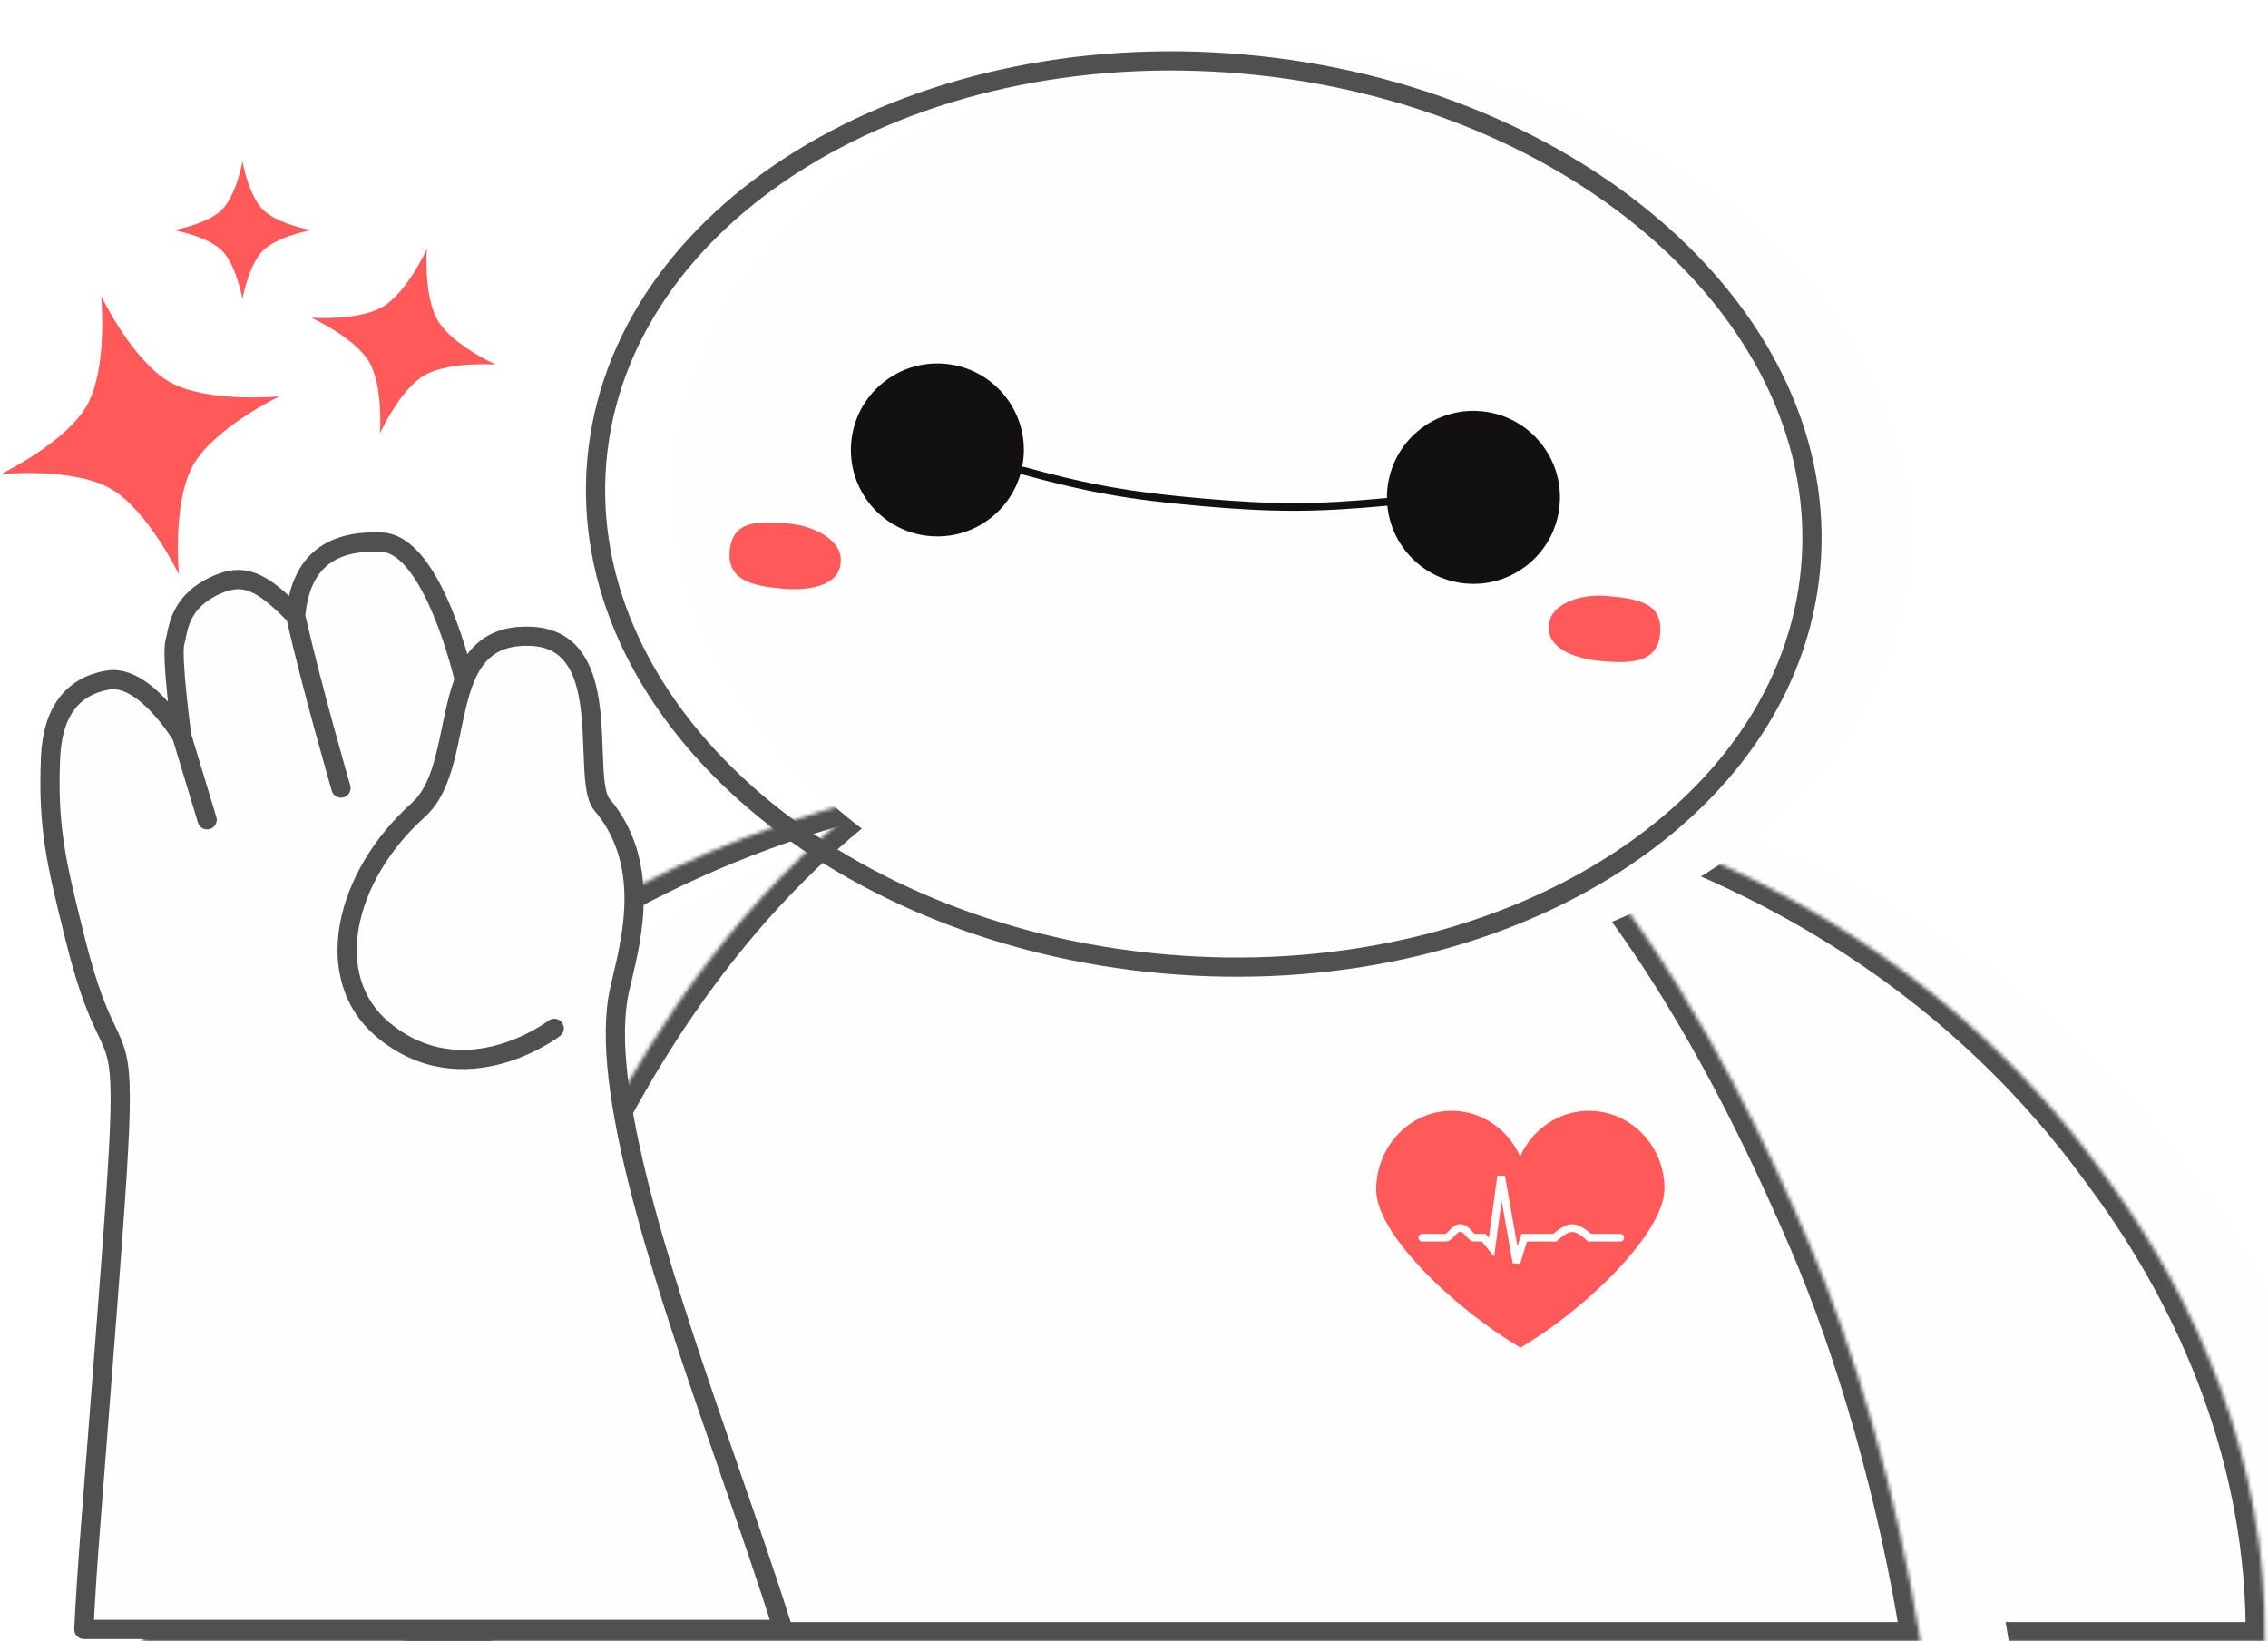 <svg width="590" height="427" viewBox="0 0 590 427" fill="none" xmlns="http://www.w3.org/2000/svg">
<mask id="path-1-inside-1_80_43" fill="white">
<path fill-rule="evenodd" clip-rule="evenodd" d="M37.209 427H589.187C589.729 379.917 571.508 338.443 548.237 306.81C547.989 306.474 547.725 306.113 547.444 305.729C532.386 285.177 468.654 198.187 313.699 198V197C158.447 197 94.101 284.998 78.974 305.684C78.685 306.079 78.415 306.449 78.162 306.794C54.923 338.439 36.719 379.915 37.209 427Z"/>
</mask>
<g filter="url(#filter0_i_80_43)">
<path fill-rule="evenodd" clip-rule="evenodd" d="M37.209 427H589.187C589.729 379.917 571.508 338.443 548.237 306.81C547.989 306.474 547.725 306.113 547.444 305.729C532.386 285.177 468.654 198.187 313.699 198V197C158.447 197 94.101 284.998 78.974 305.684C78.685 306.079 78.415 306.449 78.162 306.794C54.923 338.439 36.719 379.915 37.209 427Z" fill="#FEFEFE"/>
</g>
<path d="M37.209 427L32.209 427.052L32.261 432H37.209V427ZM589.187 427V432H594.13L594.187 427.057L589.187 427ZM548.237 306.81L552.264 303.847L552.264 303.847L548.237 306.81ZM547.444 305.729L543.411 308.684L543.411 308.684L547.444 305.729ZM313.699 198H308.699V202.994L313.693 203L313.699 198ZM313.699 197H318.699V192L313.699 192L313.699 197ZM78.974 305.684L83.01 308.635L83.01 308.635L78.974 305.684ZM78.162 306.794L74.132 303.834L74.132 303.834L78.162 306.794ZM37.209 432H589.187V422H37.209V432ZM544.209 309.773C567.011 340.769 584.713 381.207 584.188 426.943L594.187 427.057C594.744 378.628 576.004 336.118 552.264 303.847L544.209 309.773ZM543.411 308.684C543.691 309.067 543.958 309.432 544.209 309.773L552.264 303.847C552.02 303.516 551.759 303.159 551.477 302.774L543.411 308.684ZM313.693 203C466.327 203.184 528.757 288.684 543.411 308.684L551.477 302.774C536.015 281.67 470.981 193.19 313.705 193L313.693 203ZM308.699 197V198H318.699V197H308.699ZM83.01 308.635C97.743 288.487 160.785 202 313.699 202L313.699 192C156.108 192 90.458 281.508 74.938 302.733L83.01 308.635ZM82.192 309.753C82.448 309.404 82.722 309.029 83.01 308.635L74.938 302.733C74.649 303.128 74.381 303.494 74.132 303.834L82.192 309.753ZM42.209 426.948C41.733 381.205 59.421 340.761 82.192 309.753L74.132 303.834C50.425 336.116 31.706 378.625 32.209 427.052L42.209 426.948Z" fill="#505050" mask="url(#path-1-inside-1_80_43)"/>
<mask id="path-3-inside-2_80_43" fill="white">
<path fill-rule="evenodd" clip-rule="evenodd" d="M499.579 427C493.512 388.463 482.44 351.051 470.418 323C450.918 277.5 402.918 178 330.418 172C216.673 172 164.7 277.525 151.938 303.437C151.349 304.634 150.843 305.661 150.418 306.5C134.651 337.667 114.582 377.44 105 427H499.579Z"/>
</mask>
<g filter="url(#filter1_i_80_43)">
<path fill-rule="evenodd" clip-rule="evenodd" d="M499.579 427C493.512 388.463 482.44 351.051 470.418 323C450.918 277.5 402.918 178 330.418 172C216.673 172 164.7 277.525 151.938 303.437C151.349 304.634 150.843 305.661 150.418 306.5C134.651 337.667 114.582 377.44 105 427H499.579Z" fill="#FEFEFE"/>
</g>
<path d="M499.579 427V432H505.428L504.518 426.222L499.579 427ZM330.418 172L330.831 167.017L330.625 167H330.418V172ZM151.938 303.437L147.453 301.228L147.453 301.228L151.938 303.437ZM150.418 306.5L145.957 304.243L145.957 304.243L150.418 306.5ZM105 427L100.091 426.051L98.941 432H105V427ZM465.823 324.97C477.672 352.618 488.634 389.628 494.64 427.778L504.518 426.222C498.39 387.298 487.208 349.483 475.014 321.03L465.823 324.97ZM330.006 176.983C364.062 179.801 393.041 204.704 416.294 235.689C439.428 266.513 456.115 302.319 465.823 324.97L475.014 321.03C465.222 298.181 448.159 261.487 424.293 229.686C400.546 198.046 369.275 170.199 330.831 167.017L330.006 176.983ZM156.424 305.646C162.773 292.755 178.672 260.507 206.894 231.487C235.055 202.531 275.268 177 330.418 177V167C271.824 167 229.178 194.231 199.725 224.516C170.334 254.737 153.866 288.207 147.453 301.228L156.424 305.646ZM154.88 308.757C155.319 307.889 155.838 306.835 156.424 305.646L147.453 301.228C146.859 302.433 146.367 303.433 145.957 304.243L154.88 308.757ZM109.909 427.949C119.344 379.148 139.108 339.934 154.88 308.757L145.957 304.243C130.195 335.401 109.82 375.732 100.091 426.051L109.909 427.949ZM105 432H499.579V422H105V432Z" fill="#505050" mask="url(#path-3-inside-2_80_43)"/>
<path fill-rule="evenodd" clip-rule="evenodd" d="M120.792 176.924C120.792 176.924 112.812 141.639 99.31 141.042C88.693 140.572 78.338 143.885 76.906 160.221C67.823 150.859 63.143 148.818 55.548 152.524C47.686 156.359 46.527 162.191 45.872 165.485C45.753 166.081 45.651 166.594 45.529 166.997C44.449 170.56 47.285 191.477 47.285 191.477C47.285 191.477 37.635 175.343 28.123 176.924C18.611 178.505 13.65 185.443 13.149 197.113C12.369 215.281 14.687 224.632 19.241 243.01L19.529 244.17C22.98 258.101 25.766 263.957 27.758 268.145L27.758 268.145C28.379 269.45 28.923 270.594 29.386 271.769C32.648 280.052 31.881 289.921 25.715 369.341C25.063 377.745 24.35 386.928 23.575 396.971C22.794 407.091 22.188 416.024 21.818 423.904H203.666C199.715 411.286 194.867 397.305 189.856 382.856C173.973 337.055 156.457 286.547 160.733 259.833C160.972 258.344 161.415 256.478 161.927 254.319C164.581 243.141 169.093 224.141 156.608 209.344C154.714 207.1 154.519 201.659 154.293 195.345C153.836 182.559 153.25 166.192 138.167 165.536C128.143 165.099 123.508 170.028 120.792 176.924Z" fill="#FEFEFE"/>
<path d="M99.31 141.042L99.199 143.539L99.199 143.539L99.31 141.042ZM120.792 176.924L118.354 177.475C118.596 178.545 119.507 179.333 120.601 179.416C121.695 179.5 122.716 178.861 123.118 177.84L120.792 176.924ZM76.906 160.221L75.112 161.962C75.793 162.664 76.821 162.904 77.743 162.577C78.665 162.249 79.311 161.414 79.397 160.439L76.906 160.221ZM55.548 152.524L54.452 150.277L54.452 150.277L55.548 152.524ZM45.872 165.485L43.42 164.998L43.42 164.998L45.872 165.485ZM45.529 166.997L43.137 166.272L43.137 166.272L45.529 166.997ZM47.285 191.477L45.139 192.76C45.749 193.779 46.991 194.229 48.111 193.836C49.232 193.444 49.922 192.317 49.762 191.141L47.285 191.477ZM28.123 176.924L28.532 179.39L28.123 176.924ZM13.149 197.113L10.651 197.006L10.651 197.006L13.149 197.113ZM19.241 243.01L21.668 242.408L21.668 242.408L19.241 243.01ZM19.529 244.17L21.955 243.569L21.955 243.569L19.529 244.17ZM27.758 268.145L30.03 267.103C30.026 267.092 30.02 267.081 30.015 267.071L27.758 268.145ZM27.758 268.145L25.485 269.186C25.49 269.197 25.495 269.208 25.5 269.219L27.758 268.145ZM29.386 271.769L27.06 272.685L27.06 272.685L29.386 271.769ZM25.715 369.341L28.208 369.535L28.208 369.535L25.715 369.341ZM23.575 396.971L26.067 397.163L26.067 397.163L23.575 396.971ZM21.818 423.904L19.321 423.786C19.289 424.469 19.538 425.135 20.009 425.63C20.481 426.124 21.135 426.404 21.818 426.404V423.904ZM203.666 423.904V426.404C204.461 426.404 205.209 426.025 205.68 425.384C206.151 424.743 206.289 423.916 206.052 423.157L203.666 423.904ZM189.856 382.856L187.494 383.675L187.494 383.675L189.856 382.856ZM160.733 259.833L163.202 260.228L163.202 260.228L160.733 259.833ZM161.927 254.319L159.495 253.742L159.495 253.742L161.927 254.319ZM156.608 209.344L158.519 207.732L158.519 207.732L156.608 209.344ZM154.293 195.345L156.792 195.256L156.792 195.256L154.293 195.345ZM138.167 165.536L138.058 168.033L138.058 168.033L138.167 165.536ZM79.346 159.674C79.043 158.327 77.706 157.48 76.359 157.782C75.012 158.084 74.165 159.421 74.467 160.768L79.346 159.674ZM86.31 205.727C86.695 207.053 88.083 207.815 89.409 207.43C90.734 207.044 91.497 205.657 91.112 204.331L86.31 205.727ZM49.678 190.752C49.277 189.431 47.882 188.684 46.56 189.084C45.239 189.484 44.492 190.88 44.892 192.201L49.678 190.752ZM51.495 214.006C51.895 215.327 53.29 216.074 54.612 215.674C55.933 215.274 56.68 213.878 56.28 212.557L51.495 214.006ZM123.118 177.84C123.624 176.555 122.993 175.104 121.708 174.598C120.424 174.092 118.972 174.723 118.466 176.007L123.118 177.84ZM117.439 189.695L114.99 189.191L114.99 189.191L117.439 189.695ZM108.765 210.786L107.097 208.924L107.097 208.924L108.765 210.786ZM99.865 268.085L98.278 270.017L98.278 270.017L99.865 268.085ZM145.706 269.507C146.8 268.665 147.004 267.095 146.161 266.001C145.319 264.907 143.749 264.703 142.655 265.545L145.706 269.507ZM99.199 143.539C101.466 143.64 103.893 145.236 106.392 148.438C108.838 151.573 110.999 155.803 112.804 160.163C114.599 164.497 115.989 168.832 116.933 172.095C117.403 173.724 117.761 175.077 117.999 176.02C118.119 176.491 118.208 176.86 118.268 177.108C118.297 177.232 118.319 177.326 118.334 177.388C118.341 177.419 118.346 177.442 118.349 177.457C118.351 177.464 118.352 177.469 118.353 177.472C118.353 177.474 118.354 177.475 118.354 177.475C118.354 177.475 118.354 177.475 118.354 177.476C118.354 177.475 118.354 177.475 120.792 176.924C123.23 176.372 123.23 176.372 123.23 176.371C123.23 176.371 123.23 176.37 123.23 176.369C123.229 176.367 123.229 176.365 123.228 176.362C123.227 176.357 123.225 176.349 123.223 176.34C123.219 176.32 123.212 176.293 123.204 176.257C123.187 176.185 123.163 176.081 123.131 175.947C123.067 175.678 122.972 175.287 122.846 174.793C122.596 173.804 122.224 172.396 121.736 170.707C120.761 167.335 119.313 162.812 117.424 158.25C115.546 153.715 113.181 149.012 110.334 145.362C107.539 141.78 103.905 138.742 99.42 138.544L99.199 143.539ZM79.397 160.439C80.065 152.81 82.751 148.675 86.079 146.39C89.521 144.027 94.118 143.315 99.199 143.539L99.42 138.544C93.885 138.299 87.996 139.009 83.248 142.268C78.386 145.607 75.179 151.296 74.416 160.003L79.397 160.439ZM56.644 154.77C60.045 153.111 62.379 152.911 64.793 153.814C67.472 154.816 70.573 157.284 75.112 161.962L78.7 158.48C74.156 153.797 70.376 150.563 66.545 149.131C62.45 147.599 58.646 148.23 54.452 150.277L56.644 154.77ZM48.324 165.973C48.65 164.332 49.044 162.415 50.173 160.456C51.275 158.545 53.154 156.473 56.644 154.77L54.452 150.277C50.08 152.409 47.449 155.171 45.842 157.959C44.262 160.699 43.748 163.345 43.42 164.998L48.324 165.973ZM47.922 167.722C48.087 167.176 48.214 166.525 48.324 165.973L43.42 164.998C43.293 165.637 43.215 166.013 43.137 166.272L47.922 167.722ZM47.285 191.477C49.762 191.141 49.762 191.141 49.762 191.141C49.762 191.141 49.762 191.141 49.762 191.14C49.762 191.14 49.762 191.139 49.762 191.138C49.761 191.135 49.761 191.132 49.76 191.127C49.759 191.118 49.757 191.103 49.755 191.084C49.749 191.045 49.742 190.987 49.731 190.911C49.711 190.759 49.681 190.535 49.644 190.248C49.569 189.674 49.464 188.849 49.34 187.847C49.092 185.841 48.774 183.135 48.489 180.322C48.204 177.502 47.956 174.605 47.845 172.21C47.79 171.01 47.77 169.969 47.794 169.143C47.805 168.73 47.827 168.395 47.856 168.134C47.87 168.005 47.885 167.905 47.898 167.83C47.913 167.753 47.922 167.721 47.922 167.722L43.137 166.272C42.897 167.063 42.822 168.072 42.795 169.001C42.767 170.001 42.792 171.179 42.85 172.441C42.968 174.969 43.226 177.97 43.515 180.825C43.804 183.686 44.127 186.431 44.377 188.459C44.503 189.474 44.61 190.31 44.686 190.894C44.724 191.186 44.754 191.415 44.775 191.571C44.785 191.649 44.794 191.709 44.799 191.75C44.802 191.77 44.804 191.785 44.805 191.796C44.806 191.801 44.806 191.805 44.807 191.808C44.807 191.809 44.807 191.811 44.807 191.811C44.807 191.812 44.807 191.812 44.807 191.812C44.807 191.812 44.807 191.813 47.285 191.477ZM28.532 179.39C30.139 179.123 31.93 179.574 33.883 180.697C35.831 181.818 37.737 183.496 39.448 185.319C41.147 187.128 42.578 188.998 43.588 190.425C44.091 191.136 44.485 191.729 44.751 192.141C44.883 192.347 44.983 192.507 45.049 192.613C45.082 192.666 45.106 192.705 45.121 192.73C45.129 192.743 45.134 192.751 45.137 192.756C45.139 192.759 45.14 192.76 45.14 192.761C45.14 192.761 45.14 192.761 45.14 192.761C45.14 192.761 45.14 192.761 45.14 192.761C45.14 192.76 45.139 192.76 47.285 191.477C49.43 190.193 49.43 190.193 49.43 190.192C49.429 190.192 49.429 190.191 49.429 190.191C49.428 190.19 49.427 190.188 49.426 190.186C49.424 190.183 49.422 190.179 49.418 190.174C49.412 190.163 49.403 190.149 49.392 190.131C49.37 190.095 49.339 190.044 49.299 189.979C49.219 189.849 49.102 189.664 48.953 189.432C48.653 188.968 48.219 188.313 47.669 187.536C46.572 185.987 44.996 183.923 43.093 181.896C41.203 179.882 38.913 177.823 36.376 176.364C33.844 174.907 30.862 173.934 27.713 174.457L28.532 179.39ZM15.647 197.221C15.884 191.688 17.17 187.576 19.271 184.716C21.329 181.915 24.335 180.088 28.532 179.39L27.713 174.457C22.398 175.341 18.168 177.773 15.242 181.755C12.36 185.677 10.915 190.869 10.651 197.006L15.647 197.221ZM21.668 242.408C17.122 224.066 14.883 215.008 15.647 197.221L10.651 197.006C9.855 215.553 12.251 225.198 16.815 243.611L21.668 242.408ZM21.955 243.569L21.668 242.408L16.815 243.611L17.102 244.772L21.955 243.569ZM30.015 267.071C28.08 263.002 25.358 257.305 21.955 243.569L17.102 244.771C20.601 258.897 23.452 264.912 25.5 269.219L30.015 267.071ZM30.03 267.103L30.03 267.103L25.485 269.186L25.485 269.186L30.03 267.103ZM31.712 270.853C31.212 269.583 30.629 268.36 30.015 267.071L25.5 269.219C26.129 270.54 26.634 271.604 27.06 272.685L31.712 270.853ZM28.208 369.535C31.289 329.854 33.027 307.47 33.584 293.982C34.14 280.527 33.551 275.524 31.712 270.853L27.06 272.685C28.482 276.297 29.142 280.37 28.588 293.776C28.036 307.148 26.308 329.408 23.223 369.148L28.208 369.535ZM26.067 397.163C26.843 387.121 27.555 377.939 28.208 369.535L23.223 369.148C22.57 377.552 21.857 386.735 21.082 396.779L26.067 397.163ZM24.316 424.021C24.684 416.177 25.287 407.273 26.067 397.163L21.082 396.779C20.3 406.91 19.693 415.871 19.321 423.786L24.316 424.021ZM21.818 426.404H203.666V421.404H21.818V426.404ZM187.494 383.675C192.508 398.134 197.343 412.077 201.28 424.651L206.052 423.157C202.088 410.496 197.226 396.477 192.218 382.037L187.494 383.675ZM158.265 259.438C156.033 273.376 159.492 293.149 165.32 314.836C171.178 336.63 179.56 360.796 187.494 383.675L192.218 382.037C184.269 359.116 175.951 335.127 170.149 313.538C164.318 291.842 161.157 273.004 163.202 260.228L158.265 259.438ZM159.495 253.742C158.991 255.866 158.521 257.836 158.265 259.438L163.202 260.228C163.422 258.852 163.839 257.089 164.36 254.897L159.495 253.742ZM154.697 210.956C166.259 224.659 162.197 242.362 159.495 253.742L164.36 254.897C166.966 243.92 171.926 223.623 158.519 207.732L154.697 210.956ZM151.795 195.434C151.907 198.554 152.014 201.621 152.346 204.191C152.661 206.636 153.237 209.226 154.697 210.956L158.519 207.732C158.085 207.218 157.616 205.965 157.305 203.551C157.009 201.26 156.906 198.449 156.792 195.256L151.795 195.434ZM138.058 168.033C141.348 168.176 143.669 169.157 145.381 170.59C147.126 172.049 148.418 174.129 149.364 176.743C151.293 182.073 151.562 188.934 151.795 195.434L156.792 195.256C156.567 188.97 156.315 181.255 154.066 175.041C152.923 171.883 151.212 168.948 148.59 166.755C145.936 164.535 142.527 163.223 138.276 163.038L138.058 168.033ZM123.118 177.84C124.381 174.633 125.991 172.147 128.228 170.488C130.427 168.858 133.493 167.834 138.058 168.033L138.276 163.038C132.816 162.8 128.554 164.023 125.25 166.472C121.985 168.892 119.919 172.318 118.466 176.007L123.118 177.84ZM74.467 160.768C76.538 170.003 79.501 181.25 81.94 190.167C83.161 194.63 84.253 198.519 85.04 201.291C85.433 202.678 85.751 203.786 85.97 204.547C86.079 204.928 86.164 205.223 86.222 205.422C86.251 205.522 86.273 205.598 86.287 205.649C86.295 205.674 86.301 205.694 86.304 205.707C86.306 205.713 86.308 205.718 86.309 205.722C86.309 205.723 86.309 205.725 86.31 205.725C86.31 205.726 86.31 205.726 86.31 205.726C86.31 205.727 86.31 205.727 88.711 205.029C91.112 204.331 91.112 204.331 91.111 204.331C91.111 204.331 91.111 204.331 91.111 204.33C91.111 204.33 91.111 204.328 91.11 204.327C91.109 204.324 91.108 204.319 91.106 204.313C91.103 204.3 91.097 204.282 91.09 204.256C91.075 204.206 91.054 204.132 91.025 204.033C90.968 203.836 90.884 203.544 90.775 203.166C90.558 202.409 90.242 201.307 89.85 199.926C89.067 197.165 87.979 193.293 86.763 188.848C84.329 179.949 81.39 168.793 79.346 159.674L74.467 160.768ZM44.892 192.201L51.495 214.006L56.28 212.557L49.678 190.752L44.892 192.201ZM118.466 176.007C116.859 180.089 115.902 184.766 114.99 189.191L119.887 190.2C120.82 185.673 121.699 181.444 123.118 177.84L118.466 176.007ZM114.99 189.191C114.145 193.293 113.335 197.202 112.107 200.673C110.883 204.132 109.316 206.936 107.097 208.924L110.433 212.648C113.522 209.882 115.453 206.207 116.821 202.341C118.184 198.488 119.057 194.228 119.887 190.2L114.99 189.191ZM107.097 208.924C97.191 217.797 90.475 229.183 88.446 240.288C86.406 251.45 89.107 262.49 98.278 270.017L101.451 266.153C93.984 260.024 91.574 250.979 93.364 241.187C95.164 231.339 101.218 220.903 110.433 212.648L107.097 208.924ZM98.278 270.017C109.628 279.332 121.615 279.162 130.593 276.711C135.061 275.492 138.814 273.705 141.446 272.229C142.766 271.489 143.813 270.822 144.538 270.334C144.9 270.09 145.183 269.891 145.38 269.748C145.478 269.677 145.555 269.621 145.61 269.58C145.637 269.559 145.659 269.543 145.675 269.531C145.683 269.525 145.689 269.52 145.695 269.516C145.697 269.514 145.699 269.512 145.701 269.51C145.702 269.51 145.703 269.509 145.704 269.509C145.705 269.508 145.706 269.507 144.181 267.526C142.655 265.545 142.656 265.545 142.657 265.544C142.657 265.544 142.658 265.544 142.658 265.543C142.658 265.543 142.658 265.543 142.658 265.543C142.658 265.543 142.656 265.545 142.653 265.547C142.646 265.552 142.635 265.561 142.617 265.574C142.583 265.6 142.527 265.641 142.45 265.697C142.296 265.808 142.059 265.975 141.746 266.186C141.119 266.608 140.187 267.203 139.001 267.868C136.62 269.203 133.25 270.803 129.277 271.888C121.372 274.046 111.201 274.155 101.451 266.153L98.278 270.017Z" fill="#505050"/>
<path fill-rule="evenodd" clip-rule="evenodd" d="M395.5 350.607C377.643 339.893 358 320.877 358 309.536C358 298.194 366.794 289 377.643 289C385.534 289 392.338 293.865 395.462 300.882C398.549 293.874 405.401 289 413.357 289C424.205 289 433 298.061 433 309.238C433 320.415 413.357 340.048 395.5 350.607Z" fill="#FF5959"/>
<path d="M370 322C371.813 322 373.921 322 376 322C377.377 322 378.161 319.387 380 319.5C381.677 319.603 382.524 322 383.5 322C385.028 322 386 322 386 322L388 324.5L390.5 306L394.5 328.5L396.5 322H404.5C404.5 322 406.99 319.5 409 319.5C411.01 319.5 413.5 322 413.5 322H421.5" stroke="#FEFEFE" stroke-width="2" stroke-linecap="round"/>
<g filter="url(#filter2_i_80_43)">
<ellipse cx="313.151" cy="133.726" rx="161" ry="120" transform="rotate(5.057 313.151 133.726)" fill="#FEFEFE"/>
</g>
<path d="M471.034 147.698C468.198 179.74 448.194 207.402 417.76 226.156C387.326 244.909 346.595 254.645 302.793 250.768C258.99 246.892 220.603 230.154 193.935 206.347C167.267 182.54 152.432 151.795 155.268 119.753C158.104 87.711 178.108 60.049 208.542 41.296C238.976 22.542 279.707 12.807 323.509 16.683C367.312 20.56 405.699 37.297 432.367 61.104C459.035 84.911 473.87 115.657 471.034 147.698Z" stroke="#505050" stroke-width="5"/>
<path fill-rule="evenodd" clip-rule="evenodd" d="M265.472 123.295C262.554 133.44 252.776 140.43 241.867 139.464C229.489 138.369 220.343 127.446 221.438 115.068C222.534 102.69 233.456 93.544 245.834 94.639C258.212 95.735 267.359 106.657 266.263 119.035C266.194 119.82 266.085 120.592 265.938 121.349C283.388 126.139 294.008 128.016 312.507 129.653C331.344 131.32 342.182 131.308 360.805 129.564C360.8 128.852 360.829 128.134 360.893 127.41C361.989 115.032 372.911 105.886 385.289 106.981C397.667 108.077 406.814 118.999 405.718 131.377C404.623 143.755 393.7 152.901 381.322 151.806C370.352 150.835 361.92 142.145 360.907 131.564C342.214 133.31 331.26 133.321 312.331 131.645C293.734 130 283.001 128.104 265.472 123.295Z" fill="#121010"/>
<path d="M218.706 145.948C218.675 151.968 211.49 153.842 203.513 153.136C195.536 152.43 189.158 150.862 189.819 143.391C190.524 135.422 197.035 135.496 205.012 136.202C212.989 136.908 219.12 141.271 218.706 145.948Z" fill="#FF5959"/>
<path d="M403.011 162.259C401.984 168.191 408.722 171.297 416.692 172.003C424.662 172.708 431.212 172.284 431.873 164.813C432.578 156.844 426.161 155.774 418.191 155.069C410.221 154.363 403.425 157.582 403.011 162.259Z" fill="#FF5959"/>
<path d="M95.983 94.079C99.751 100.415 98.851 112.735 98.851 112.735C98.851 112.735 103.942 101.48 110.278 97.713C116.613 93.945 128.933 94.845 128.933 94.845C128.933 94.845 117.678 89.754 113.911 83.418C110.143 77.083 111.043 64.763 111.043 64.763C111.043 64.763 105.952 76.018 99.617 79.785C93.281 83.553 80.961 82.653 80.961 82.653C80.961 82.653 92.216 87.744 95.983 94.079Z" fill="#FF5959"/>
<path d="M57.747 65.2C61.511 68.965 63.073 77.749 63.073 77.749C63.073 77.749 64.634 68.965 68.399 65.2C72.163 61.436 80.947 59.874 80.947 59.874C80.947 59.874 72.163 58.313 68.399 54.548C64.634 50.784 63.073 42 63.073 42C63.073 42 61.511 50.784 57.747 54.548C53.982 58.313 45.198 59.874 45.198 59.874C45.198 59.874 53.982 61.436 57.747 65.2Z" fill="#FF5959"/>
<path d="M28.653 127.049C38.416 132.549 46.556 149.472 46.556 149.472C46.556 149.472 44.748 130.781 50.248 121.018C55.747 111.255 72.671 103.115 72.671 103.115C72.671 103.115 53.979 104.923 44.216 99.423C34.453 93.923 26.313 77 26.313 77C26.313 77 28.121 95.692 22.621 105.455C17.122 115.218 0.198 123.358 0.198 123.358C0.198 123.358 18.89 121.55 28.653 127.049Z" fill="#FF5959"/>
<defs>
<filter id="filter0_i_80_43" x="37.199" y="197" width="569" height="230" filterUnits="userSpaceOnUse" color-interpolation-filters="sRGB">
<feFlood flood-opacity="0" result="BackgroundImageFix"/>
<feBlend mode="normal" in="SourceGraphic" in2="BackgroundImageFix" result="shape"/>
<feColorMatrix in="SourceAlpha" type="matrix" values="0 0 0 0 0 0 0 0 0 0 0 0 0 0 0 0 0 0 127 0" result="hardAlpha"/>
<feOffset dx="23"/>
<feGaussianBlur stdDeviation="8.5"/>
<feComposite in2="hardAlpha" operator="arithmetic" k2="-1" k3="1"/>
<feColorMatrix type="matrix" values="0 0 0 0 0.314 0 0 0 0 0.314 0 0 0 0 0.314 0 0 0 0.25 0"/>
<feBlend mode="normal" in2="shape" result="effect1_innerShadow_80_43"/>
</filter>
<filter id="filter1_i_80_43" x="105" y="172" width="411.579" height="255" filterUnits="userSpaceOnUse" color-interpolation-filters="sRGB">
<feFlood flood-opacity="0" result="BackgroundImageFix"/>
<feBlend mode="normal" in="SourceGraphic" in2="BackgroundImageFix" result="shape"/>
<feColorMatrix in="SourceAlpha" type="matrix" values="0 0 0 0 0 0 0 0 0 0 0 0 0 0 0 0 0 0 127 0" result="hardAlpha"/>
<feOffset dx="23"/>
<feGaussianBlur stdDeviation="8.5"/>
<feComposite in2="hardAlpha" operator="arithmetic" k2="-1" k3="1"/>
<feColorMatrix type="matrix" values="0 0 0 0 0.314 0 0 0 0 0.314 0 0 0 0 0.314 0 0 0 0.25 0"/>
<feBlend mode="normal" in2="shape" result="effect1_innerShadow_80_43"/>
</filter>
<filter id="filter2_i_80_43" x="152.423" y="13.342" width="338.456" height="240.768" filterUnits="userSpaceOnUse" color-interpolation-filters="sRGB">
<feFlood flood-opacity="0" result="BackgroundImageFix"/>
<feBlend mode="normal" in="SourceGraphic" in2="BackgroundImageFix" result="shape"/>
<feColorMatrix in="SourceAlpha" type="matrix" values="0 0 0 0 0 0 0 0 0 0 0 0 0 0 0 0 0 0 127 0" result="hardAlpha"/>
<feOffset dx="23"/>
<feGaussianBlur stdDeviation="8.5"/>
<feComposite in2="hardAlpha" operator="arithmetic" k2="-1" k3="1"/>
<feColorMatrix type="matrix" values="0 0 0 0 0.314 0 0 0 0 0.314 0 0 0 0 0.314 0 0 0 0.25 0"/>
<feBlend mode="normal" in2="shape" result="effect1_innerShadow_80_43"/>
</filter>
</defs>
</svg>
